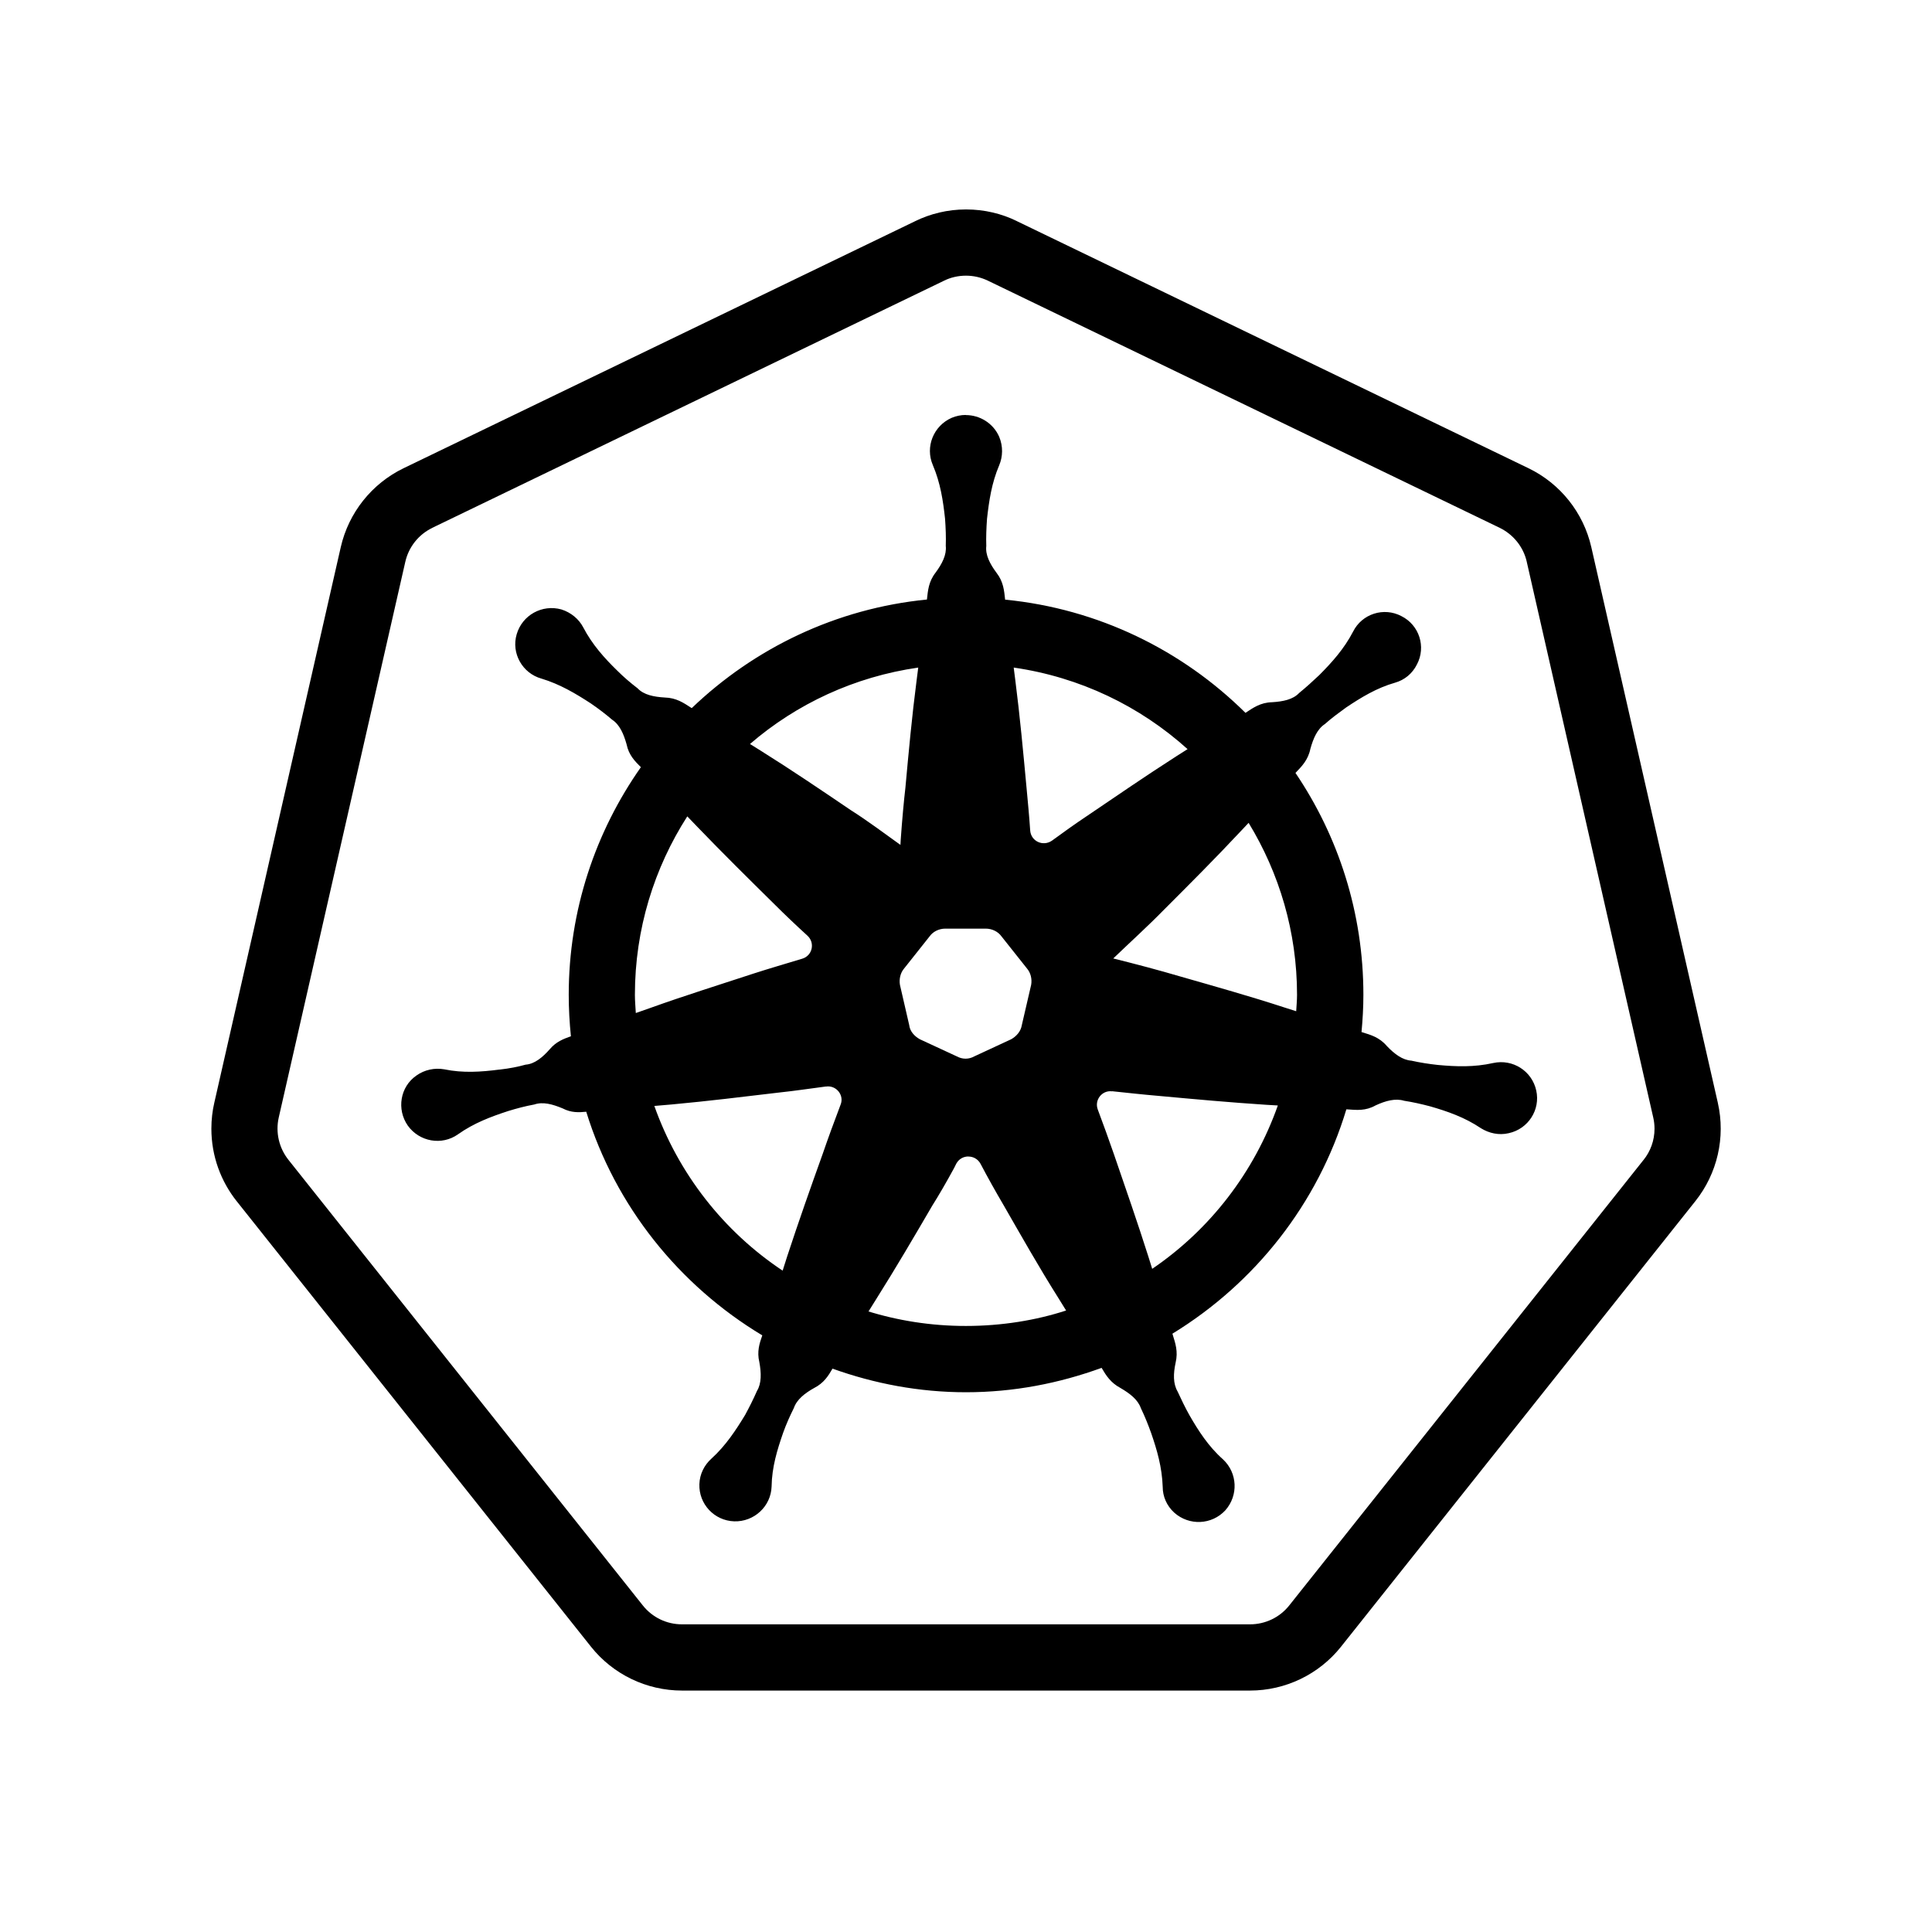 <svg version="1.1" xmlns="http://www.w3.org/2000/svg" width="32" height="32" viewBox="0 0 32 32">
<path fill="currentColor" d="M16 3.469c-0 0-0 0-0 0-0.304 0-0.592 0.071-0.848 0.197l0.011-0.005-8.478 4.094c-0.527 0.255-0.911 0.737-1.041 1.308l-2.095 9.204c-0.030 0.128-0.048 0.276-0.048 0.427 0 0.455 0.158 0.874 0.421 1.204l-0.003-0.004 5.869 7.38c0.365 0.459 0.921 0.727 1.508 0.727h9.408c0.587 0 1.143-0.268 1.508-0.727l5.869-7.38c0.364-0.457 0.501-1.056 0.372-1.626v-0.001l-2.096-9.205c-0.13-0.57-0.513-1.052-1.041-1.307l-8.477-4.094c-0-0-0.001-0.001-0.001-0.001v0c-0.245-0.12-0.532-0.191-0.836-0.191-0 0-0.001 0-0.001 0h0zM16 4.566c0.123 0 0.246 0.027 0.361 0.082l8.478 4.094c0.225 0.11 0.391 0.313 0.448 0.558l0.001 0.006 2.095 9.204c0.013 0.056 0.021 0.119 0.021 0.185 0 0.196-0.068 0.376-0.182 0.518l0.001-0.002-5.869 7.38c-0.158 0.199-0.397 0.313-0.65 0.313h-9.408c-0.254 0-0.491-0.114-0.649-0.313l-5.869-7.38c-0.157-0.198-0.217-0.455-0.161-0.702l2.096-9.203c0.056-0.247 0.221-0.454 0.448-0.563v-0.001l8.478-4.094c0.105-0.052 0.229-0.082 0.36-0.082 0 0 0 0 0.001 0h-0zM15.995 6.873c-0.077 0-0.156 0.016-0.231 0.047-0.302 0.132-0.444 0.482-0.313 0.784 0.126 0.296 0.17 0.592 0.202 0.888 0.011 0.154 0.017 0.302 0.012 0.45 0.016 0.148-0.061 0.296-0.17 0.444-0.115 0.148-0.126 0.296-0.142 0.444-1.505 0.148-2.86 0.807-3.895 1.798l-0.010-0.005c-0.126-0.082-0.246-0.165-0.438-0.17-0.181-0.011-0.346-0.043-0.45-0.153-0.115-0.088-0.23-0.186-0.334-0.29-0.214-0.208-0.417-0.434-0.566-0.719-0.071-0.137-0.203-0.247-0.362-0.297-0.318-0.088-0.647 0.093-0.74 0.411-0.093 0.313 0.093 0.647 0.411 0.735 0.307 0.093 0.565 0.247 0.817 0.411 0.133 0.091 0.247 0.179 0.357 0.273l-0.005-0.004c0.126 0.082 0.192 0.236 0.241 0.411 0.036 0.176 0.137 0.277 0.236 0.376-0.751 1.069-1.195 2.368-1.195 3.77 0 0.232 0.013 0.461 0.036 0.687-0.123 0.043-0.245 0.090-0.349 0.213-0.121 0.137-0.252 0.246-0.401 0.257-0.124 0.035-0.272 0.064-0.425 0.081l-0.014 0.001c-0.296 0.038-0.598 0.060-0.91-0.005-0.154-0.027-0.323 0.005-0.461 0.104-0.269 0.186-0.329 0.559-0.142 0.828 0.192 0.269 0.565 0.335 0.833 0.144 0.263-0.186 0.543-0.291 0.828-0.384 0.143-0.044 0.286-0.082 0.434-0.109 0.143-0.049 0.301-0.006 0.471 0.065 0.141 0.073 0.266 0.067 0.39 0.055 0.483 1.565 1.538 2.876 2.916 3.704-0.047 0.132-0.091 0.269-0.049 0.442 0.033 0.181 0.038 0.352-0.039 0.478-0.060 0.137-0.126 0.268-0.197 0.399-0.154 0.252-0.318 0.505-0.559 0.724-0.115 0.104-0.193 0.252-0.198 0.422-0.011 0.329 0.247 0.604 0.576 0.615s0.609-0.247 0.62-0.576c0.005-0.324 0.093-0.608 0.192-0.893 0.049-0.137 0.11-0.274 0.176-0.406 0.049-0.143 0.181-0.247 0.34-0.335 0.158-0.082 0.23-0.197 0.301-0.319 0.692 0.248 1.434 0.391 2.211 0.391 0.79 0 1.544-0.148 2.246-0.404 0.074 0.127 0.151 0.247 0.31 0.332 0.159 0.093 0.29 0.193 0.34 0.335 0.066 0.137 0.121 0.274 0.17 0.411 0.099 0.285 0.181 0.57 0.192 0.893 0 0.159 0.066 0.313 0.192 0.428 0.247 0.219 0.62 0.203 0.845-0.039 0.219-0.247 0.203-0.62-0.039-0.845-0.241-0.214-0.406-0.472-0.554-0.729-0.071-0.126-0.137-0.263-0.197-0.394-0.077-0.132-0.072-0.297-0.033-0.478 0.044-0.186-0.005-0.323-0.049-0.466l-0.004-0.014c1.367-0.836 2.409-2.151 2.881-3.716l0.018 0.001c0.154 0.011 0.301 0.027 0.466-0.066 0.165-0.077 0.33-0.121 0.472-0.077 0.143 0.022 0.29 0.055 0.433 0.093 0.285 0.082 0.571 0.181 0.84 0.362 0.132 0.082 0.296 0.121 0.461 0.082 0.324-0.071 0.526-0.389 0.455-0.707-0.071-0.324-0.39-0.526-0.713-0.455-0.318 0.071-0.614 0.060-0.916 0.032-0.148-0.016-0.291-0.038-0.439-0.071-0.148-0.011-0.279-0.109-0.405-0.241-0.126-0.148-0.269-0.186-0.411-0.23l-0.010-0.003c0.019-0.203 0.031-0.409 0.031-0.617 0-1.36-0.415-2.625-1.125-3.675 0.104-0.109 0.209-0.213 0.247-0.399 0.049-0.175 0.115-0.329 0.241-0.411 0.11-0.099 0.231-0.186 0.351-0.274 0.247-0.165 0.505-0.324 0.812-0.411 0.154-0.044 0.284-0.148 0.361-0.302 0.154-0.291 0.039-0.652-0.257-0.8-0.291-0.154-0.653-0.039-0.801 0.257-0.148 0.285-0.351 0.51-0.559 0.719-0.11 0.104-0.219 0.203-0.334 0.297-0.104 0.11-0.269 0.142-0.45 0.153-0.192 0.005-0.313 0.093-0.439 0.176-1.046-1.036-2.436-1.724-3.981-1.875-0.016-0.148-0.027-0.296-0.142-0.444-0.11-0.148-0.187-0.296-0.17-0.444-0.005-0.148 0.001-0.296 0.012-0.45 0.033-0.296 0.076-0.592 0.202-0.888 0.060-0.143 0.066-0.312 0-0.471-0.099-0.226-0.321-0.36-0.553-0.36zM15.209 11.057l-0.027 0.211c-0.077 0.592-0.132 1.19-0.186 1.782-0.024 0.203-0.054 0.528-0.077 0.855l-0.005 0.089c-0.269-0.192-0.537-0.395-0.823-0.576-0.494-0.335-0.987-0.669-1.497-0.988l-0.172-0.107c0.771-0.665 1.73-1.114 2.788-1.266zM16.79 11.057c1.101 0.159 2.093 0.641 2.88 1.351l-0.183 0.116c-0.505 0.324-0.992 0.658-1.486 0.993-0.197 0.132-0.39 0.269-0.576 0.406-0.148 0.104-0.351 0.011-0.362-0.17-0.016-0.236-0.038-0.466-0.060-0.702-0.055-0.592-0.11-1.19-0.186-1.782zM11.383 13.521l0.175 0.182c0.417 0.433 0.839 0.85 1.267 1.272 0.181 0.181 0.362 0.352 0.548 0.522 0.132 0.121 0.082 0.334-0.088 0.383-0.269 0.082-0.538 0.159-0.806 0.246-0.565 0.186-1.135 0.363-1.7 0.566l-0.248 0.087c-0.005-0.1-0.015-0.199-0.015-0.301 0-1.091 0.321-2.104 0.868-2.957zM20.681 13.629c0.506 0.831 0.802 1.803 0.802 2.849 0 0.092-0.009 0.18-0.014 0.271l-0.195-0.062c-0.57-0.186-1.14-0.346-1.716-0.511-0.373-0.11-0.746-0.208-1.119-0.301 0.28-0.269 0.571-0.532 0.84-0.807 0.422-0.422 0.844-0.844 1.255-1.283zM15.66 15.381h0.668c0.104 0 0.203 0.050 0.258 0.126l0.427 0.538c0.060 0.071 0.083 0.175 0.066 0.268l-0.154 0.664c-0.016 0.104-0.088 0.186-0.176 0.236l-0.614 0.285c-0.041 0.023-0.090 0.037-0.142 0.037s-0.101-0.014-0.144-0.038l0.001 0.001-0.615-0.285c-0.088-0.049-0.165-0.131-0.176-0.236l-0.153-0.664c-0.016-0.093 0.006-0.196 0.066-0.268l0.427-0.538c0.055-0.077 0.154-0.126 0.258-0.126zM13.68 17.997c0.17-0.027 0.308 0.143 0.242 0.302-0.104 0.274-0.203 0.543-0.297 0.817-0.203 0.565-0.4 1.124-0.587 1.694l-0.075 0.236c-0.976-0.649-1.726-1.604-2.125-2.728l0.291-0.025c0.598-0.055 1.184-0.127 1.782-0.198 0.258-0.027 0.51-0.066 0.768-0.099zM18.418 18.074c0.258 0.027 0.51 0.055 0.768 0.077 0.598 0.055 1.19 0.109 1.788 0.148l0.191 0.011c-0.392 1.11-1.125 2.056-2.081 2.706l-0.062-0.199c-0.181-0.57-0.378-1.135-0.57-1.694-0.088-0.252-0.176-0.499-0.269-0.745-0.060-0.159 0.071-0.324 0.236-0.302zM16.040 19.156c0.078 0 0.156 0.039 0.2 0.119 0.121 0.23 0.247 0.455 0.379 0.68 0.296 0.515 0.591 1.037 0.909 1.541l0.13 0.21c-0.496 0.162-1.066 0.256-1.659 0.256-0 0-0 0-0.001 0h0c-0 0-0.001 0-0.001 0-0.575 0-1.129-0.088-1.65-0.252l0.039 0.011 0.137-0.22c0.318-0.505 0.62-1.020 0.921-1.536 0.102-0.161 0.233-0.387 0.358-0.617l0.037-0.074c0.044-0.080 0.121-0.119 0.199-0.119z"/>
</svg>
